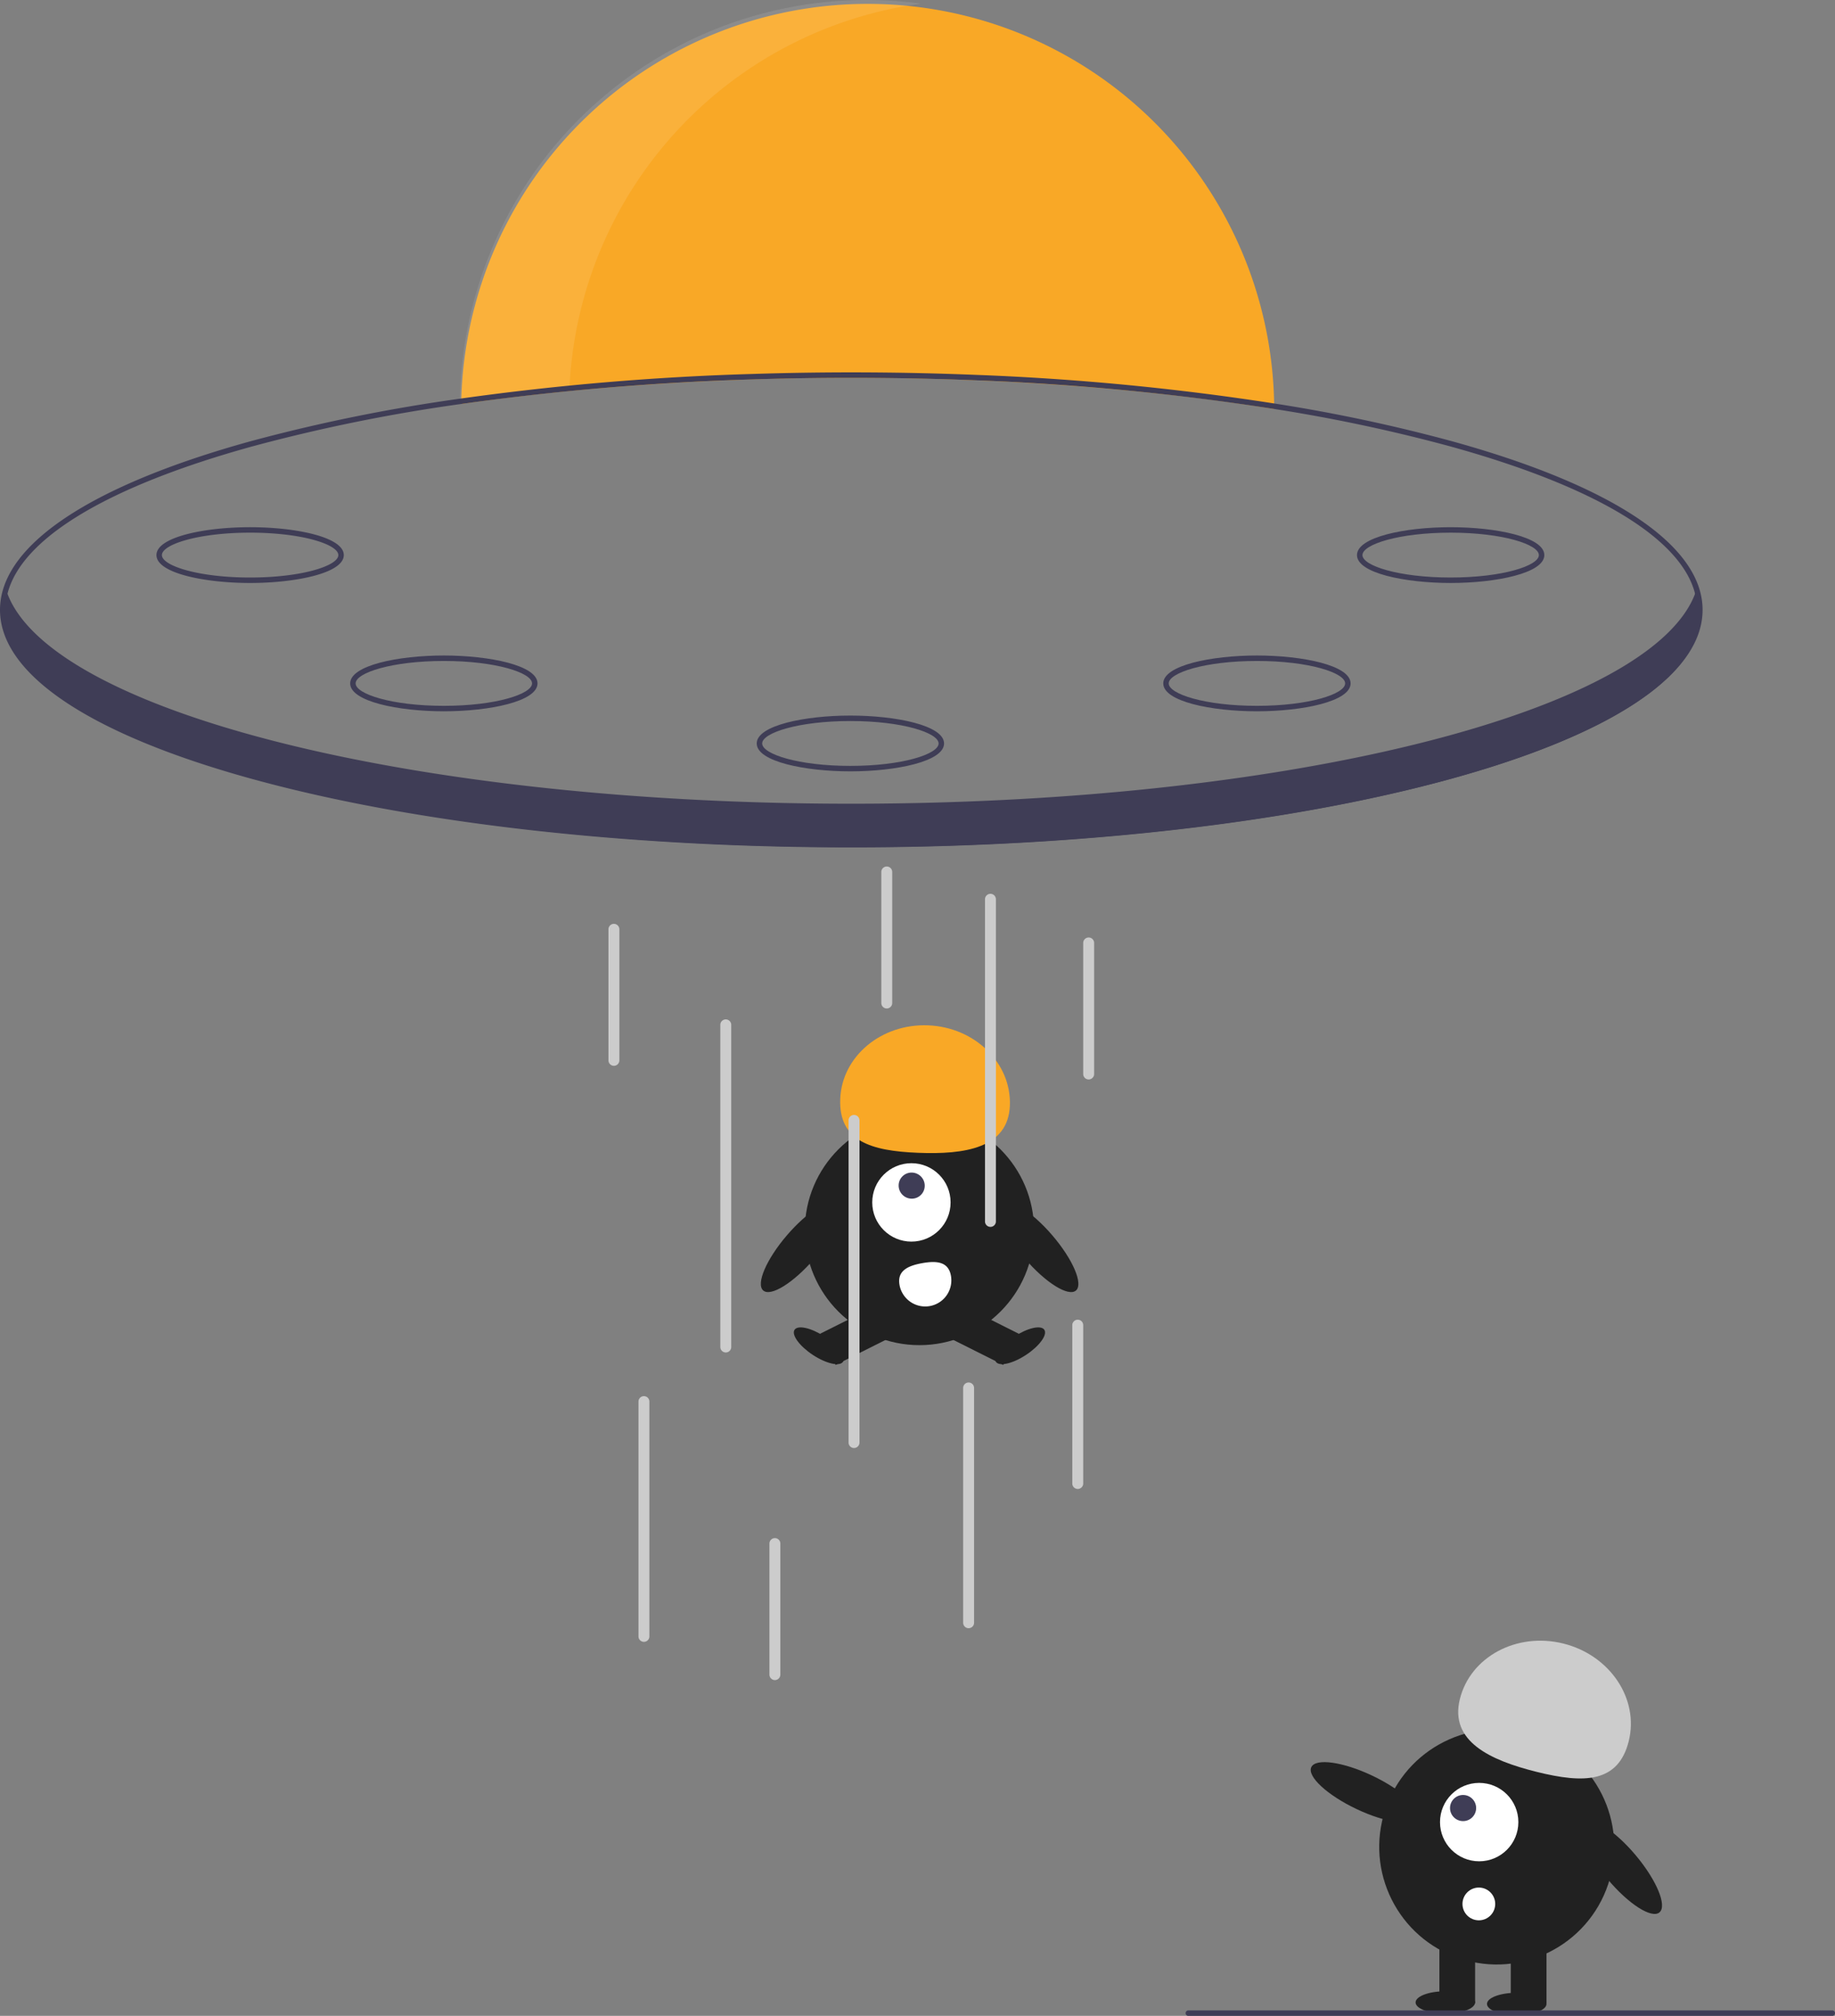 <svg data-name="Layer 1" xmlns="http://www.w3.org/2000/svg" width="672.532" height="738.394"><rect width="100%" height="100%" fill="#808080" stroke="none"/><path d="M467 149.804c-46.62-7.44-99.71-11.41-155-11.41-50.6 0-99.35 3.32-142.98 9.58.01-.67.02-1.34.05-2.01a149 149 0 01297.91 1.82c.01.68.02 1.35.02 2.02z" fill="#f9a826"/><path d="M337.55 1.341A149.047 149.047 0 00168.62 144.57c-.031.67-.04 1.34-.05 2.01 12.961-1.86 26.384-3.454 40.164-4.784A149.022 149.022 0 01337.55 1.34z" fill="#fff" opacity=".1"/><path d="M532.18 161.624a600.121 600.121 0 00-65.2-13.84 943.364 943.364 0 00-108.74-10.45 1133.608 1133.608 0 00-83.01-.34 973.29 973.29 0 00-106.16 8.97 624.292 624.292 0 00-77.25 15.66C32.61 177.994 0 199.934 0 223.394s32.61 45.4 91.82 61.77c41.64 11.52 92.98 19.37 148.92 22.97 23.09 1.5 46.96 2.26 71.26 2.26 24.38 0 48.33-.77 71.49-2.27 50.91-3.29 98.01-10.1 137.43-20 .21-.06.41-.11.62-.16 2.66-.66 5.28-1.35 7.87-2.04.93-.26 1.85-.51 2.77-.76a.978.978 0 01.16-.05c.88-.24 1.75-.49 2.62-.73 1.74-.5 3.46-.99 5.15-1.5.08-.02.15-.04.22-.06 1.47-.44 2.91-.88 4.34-1.32 1.17-.37 2.33-.73 3.48-1.1q1.26-.405 2.49-.81c.6-.2 1.19-.39 1.77-.59.79-.26 1.58-.53 2.36-.8.33-.11.66-.22.98-.34.75-.25 1.48-.51 2.21-.77.79-.28 1.58-.57 2.36-.85.65-.23 1.3-.47 1.94-.71.54-.21 1.07-.41 1.61-.61 1.47-.55 2.91-1.12 4.33-1.68.71-.29 1.42-.57 2.12-.86.69-.28 1.39-.57 2.07-.86q1.68-.705 3.3-1.41c.52-.24 1.05-.47 1.56-.69.39-.18.77-.35 1.16-.53.28-.12.56-.25.83-.38 1.01-.46 2.01-.93 2.99-1.4q5.64-2.7 10.53-5.52c20.45-11.71 31.24-24.7 31.24-38.2 0-23.46-32.61-45.4-91.82-61.77zm-.54 121.62c-41.69 11.53-93.17 19.38-149.26 22.95-22.81 1.45-46.39 2.2-70.38 2.2-23.91 0-47.41-.74-70.15-2.19-56.18-3.56-107.74-11.41-149.49-22.96C34.09 267.124 2 245.874 2 223.394a24.118 24.118 0 01.74-5.89c5.1-20.28 36.47-39.26 89.62-53.96a623.806 623.806 0 0176.66-15.57 976.027 976.027 0 01106.8-9q17.88-.585 36.18-.58c15.41 0 30.65.31 45.63.91a941.367 941.367 0 01109.37 10.5 598.858 598.858 0 0164.64 13.74c53.14 14.7 84.5 33.67 89.61 53.94a23.822 23.822 0 01.75 5.91c0 22.48-32.09 43.73-90.36 59.85z" fill="#3f3d56"/><path d="M623.43 224.304c0 13.36-11.01 26-30.67 37.29-3.27 1.88-6.79 3.72-10.53 5.52-.98.47-1.98.94-2.99 1.4-.27.13-.55.26-.83.38-.39.18-.77.35-1.16.53-.51.22-1.04.45-1.56.69q-1.62.705-3.3 1.41c-.68.29-1.38.58-2.07.86-.7.29-1.41.57-2.12.86-1.42.56-2.86 1.13-4.33 1.68-.54.2-1.07.4-1.61.61-.64.24-1.29.48-1.94.71-.78.28-1.57.57-2.36.85-.73.26-1.46.52-2.21.77-.32.12-.65.23-.98.34-.78.27-1.57.54-2.36.8-.58.2-1.17.39-1.77.59q-1.23.405-2.49.81c-1.15.37-2.31.73-3.48 1.1-1.43.44-2.87.88-4.34 1.32-.07.02-.14.04-.22.06-1.69.51-3.41 1-5.15 1.5-.87.24-1.74.49-2.62.73a.978.978 0 00-.16.05c-.92.25-1.84.5-2.77.76-2.58.68-5.21 1.37-7.87 2.04-.21.05-.41.1-.62.16-38.35 9.58-85.4 16.56-137.47 19.93-22.81 1.47-46.59 2.25-71.02 2.25-24.65 0-48.63-.79-71.62-2.29-137.24-8.95-239.38-43.03-239.38-83.71a25.072 25.072 0 011.12-7.3c.06.17.12.33.19.5 14.27 37.48 115.54 67.77 246.94 75.16 20.13 1.14 40.98 1.73 62.32 1.73 21.43 0 42.36-.6 62.57-1.74 131.29-7.42 232.46-37.72 246.68-75.17q.36-.9.63-1.8a25.305 25.305 0 011.55 8.62zM91.67 213.54c-16.643 0-34.331-3.58-34.331-10.217s17.688-10.217 34.33-10.217S126 196.687 126 203.323s-17.688 10.217-34.33 10.217zm0-18.434c-19.054 0-32.331 4.331-32.331 8.217s13.277 8.217 32.33 8.217S124 207.21 124 203.323s-13.278-8.217-32.33-8.217z" fill="#3f3d56"/><path d="M162.67 260.54c-16.643 0-34.331-3.58-34.331-10.217s17.688-10.217 34.33-10.217c16.643 0 34.331 3.581 34.331 10.217s-17.688 10.217-34.33 10.217zm0-18.434c-19.054 0-32.331 4.331-32.331 8.217s13.277 8.217 32.33 8.217S195 254.21 195 250.323s-13.278-8.217-32.33-8.217zM531.67 213.54c-16.643 0-34.331-3.58-34.331-10.217s17.688-10.217 34.33-10.217c16.643 0 34.331 3.581 34.331 10.217s-17.688 10.217-34.33 10.217zm0-18.434c-19.054 0-32.331 4.331-32.331 8.217s13.277 8.217 32.33 8.217S564 207.21 564 203.323s-13.278-8.217-32.33-8.217zM460.67 260.54c-16.643 0-34.331-3.58-34.331-10.217s17.688-10.217 34.33-10.217c16.643 0 34.331 3.581 34.331 10.217s-17.688 10.217-34.33 10.217zm0-18.434c-19.054 0-32.331 4.331-32.331 8.217s13.277 8.217 32.33 8.217S493 254.21 493 250.323s-13.278-8.217-32.33-8.217zM311.67 282.54c-16.643 0-34.331-3.58-34.331-10.217s17.688-10.217 34.33-10.217c16.643 0 34.331 3.581 34.331 10.217s-17.688 10.217-34.33 10.217zm0-18.434c-19.054 0-32.331 4.331-32.331 8.217s13.277 8.217 32.33 8.217S344 276.21 344 272.323s-13.278-8.217-32.33-8.217z" fill="#3f3d56"/><circle cx="336.978" cy="450.704" r="42.012" fill="#212121"/><path fill="#212121" d="M300.556 488.546l20.447-10.24 5.715 11.412-20.448 10.24z"/><ellipse cx="563.82" cy="573.748" rx="3.989" ry="10.636" transform="rotate(-56.601 356.921 778.245)" fill="#212121"/><path fill="#212121" d="M347.239 489.72l5.715-11.413 20.447 10.24-5.715 11.412z"/><ellipse cx="637.604" cy="573.748" rx="10.636" ry="3.989" transform="rotate(-33.399 371.066 972.9)" fill="#212121"/><circle cx="334.037" cy="440.428" r="14.359" fill="#fff"/><ellipse cx="597.87" cy="515.084" rx="4.766" ry="4.8" transform="rotate(-45 368.465 793.038)" fill="#3f3d56"/><path d="M370.12 405c.632-15.554-12.773-28.728-29.941-29.426s-31.597 11.346-32.229 26.9 11.302 19.087 28.47 19.785 33.068-1.706 33.7-17.26z" fill="#f9a826"/><ellipse cx="644.388" cy="537.568" rx="6.594" ry="21.006" transform="rotate(-40.645 403.434 853.218)" fill="#212121"/><ellipse cx="557.154" cy="537.568" rx="21.006" ry="6.594" transform="rotate(-49.355 337.356 784.164)" fill="#212121"/><path d="M348.517 467.26a9.572 9.572 0 01-18.836 3.43l-.003-.019c-.942-5.202 3.08-7.043 8.282-7.985s9.615-.627 10.557 4.575z" fill="#fff"/><path d="M266 495.394a2 2 0 01-2-2v-118a2 2 0 014 0v118a2 2 0 01-2 2zM236 601.394a2 2 0 01-2-2v-86a2 2 0 114 0v86a2 2 0 01-2 2zM313 530.394a2 2 0 01-2-2v-118a2 2 0 114 0v118a2 2 0 01-2 2zM284 615.394a2 2 0 01-2-2v-48a2 2 0 114 0v48a2 2 0 01-2 2zM325 369.394a2 2 0 01-2-2v-48a2 2 0 014 0v48a2 2 0 01-2 2zM225 390.394a2 2 0 01-2-2v-48a2 2 0 014 0v48a2 2 0 01-2 2zM399 395.394a2 2 0 01-2-2v-48a2 2 0 114 0v48a2 2 0 01-2 2zM395 545.394a2 2 0 01-2-2v-58a2 2 0 114 0v58a2 2 0 01-2 2zM355 596.394a2 2 0 01-2-2v-86a2 2 0 114 0v86a2 2 0 01-2 2zM363 449.394a2 2 0 01-2-2v-118a2 2 0 114 0v118a2 2 0 01-2 2z" fill="#ccc"/><ellipse cx="858.104" cy="764.783" rx="6.76" ry="21.534" transform="rotate(-39.938 615.048 1087.291)" fill="#212121"/><circle cx="812.297" cy="757.305" r="43.067" transform="rotate(-71.565 624.375 899.86)" fill="#212121"/><path fill="#212121" d="M553.707 710.302h13.084v23.442h-13.084zM527.54 710.302h13.084v23.442H527.54z"/><ellipse cx="555.888" cy="734.016" rx="10.903" ry="4.089" fill="#212121"/><ellipse cx="529.72" cy="733.471" rx="10.903" ry="4.089" fill="#212121"/><path d="M535.04 622.366c3.845-15.487 20.82-24.601 37.914-20.357s27.834 20.24 23.989 35.728-16.604 15.537-33.698 11.292-32.051-11.176-28.206-26.663z" fill="#ccc"/><ellipse cx="763.788" cy="737.322" rx="6.76" ry="21.534" transform="rotate(-64.626 568.044 905.41)" fill="#212121"/><circle cx="542.124" cy="667.415" r="14.359" fill="#fff"/><circle cx="536.222" cy="662.268" r="4.786" fill="#3f3d56"/><circle cx="542" cy="697.394" r="6" fill="#fff"/><path d="M671.532 738.394h-236a1 1 0 010-2h236a1 1 0 010 2z" fill="#3f3d56"/></svg>